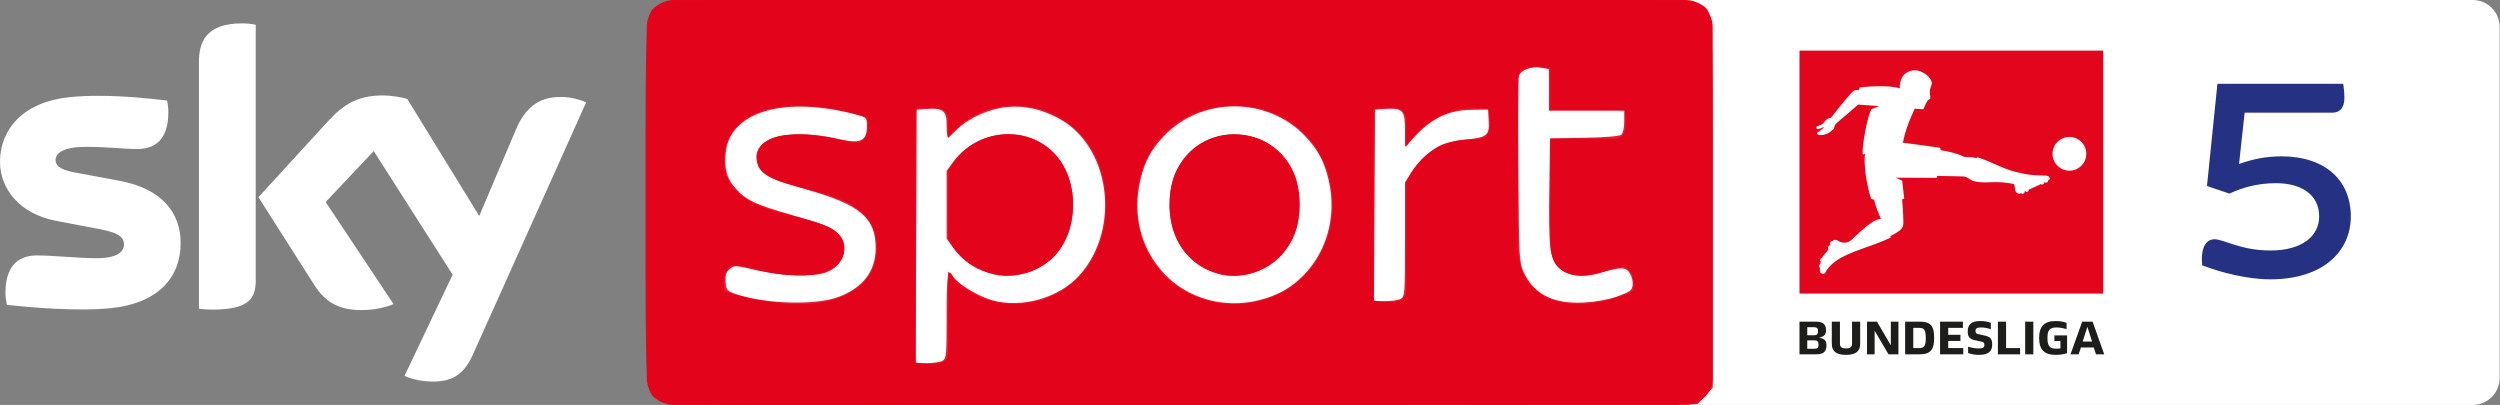 <svg viewBox="0 0 3087 500" xml:space="preserve" style="fill-rule:evenodd;clip-rule:evenodd;stroke-linejoin:round;stroke-miterlimit:2" xmlns="http://www.w3.org/2000/svg"><rect x="0" y="0" width="3087" height="500" fill="#808080" stroke="none"/><path d="M3053.26 499.996h-975.375c-18.395 0-33.308-14.913-33.308-33.308V33.308c0-18.395 14.913-33.308 33.308-33.308h975.375c18.396 0 33.309 14.913 33.309 33.308v433.38c0 18.395-14.913 33.308-33.309 33.308" style="fill:#fff;fill-rule:nonzero"/><path style="fill:#fff" d="M2181.23 20.833h457.458v458.333H2181.23z"/><path d="m2577.51 403.536-5.842 18.225h11.629l-5.787-18.225zm7.812 25.517h-15.796l-2.837 8.445h-10.009l14.405-40.325h12.85l14.345 40.325h-10.125l-2.833-8.445zm-32.879-14.871v21.929c-3.758 1.271-8.738 2.083-13.942 2.083-14.004 0-20.6-6.191-20.6-20.887 0-14.579 6.596-20.888 20.6-20.888 4.975 0 9.717.809 13.309 2.254v7.813c-3.938-1.329-8.334-2.142-12.5-2.142-8.446 0-11.109 3.417-11.109 12.963 0 9.95 2.779 13.25 10.763 13.25 1.791 0 3.583-.117 5.262-.35v-9.025h-7.462v-7h15.679zm-51.758-17.009h10.066v40.33h-10.066v-40.33zm-33.659 0h10.067v32.63h17.3v7.695h-27.367v-40.325zm-36.808 38.763v-7.867c4.858 1.617 9.2 2.2 13.479 2.2 4.629 0 6.654-1.216 6.654-4.341 0-2.721-.866-3.53-4.571-4.284l-6.712-1.387c-7-1.446-9.313-4.284-9.313-11.167 0-8.854 5.209-12.671 15.68-12.671 4.741 0 9.2.809 12.845 2.2v7.867c-4.341-1.504-8.333-2.142-12.266-2.142-4.975 0-6.654 1.334-6.654 4.459 0 2.604 1.158 3.354 4.395 4.05l6.538 1.387c7.583 1.621 9.667 4.167 9.667 11.396 0 8.625-5.325 12.558-16.205 12.558-4.741 0-9.312-.754-13.537-2.258m-34.604-38.763h28.237v7.692h-18.171v8.504h15.105v7.584h-15.105v8.85h18.575v7.695h-28.641v-40.325zm-25.442 32.63c5.904 0 7.813-3.067 7.813-12.496 0-9.375-1.909-12.442-7.813-12.442h-7.637v24.938h7.637zm-17.704-32.63h17.996c14.116 0 17.821 5.784 17.821 20.134 0 13.941-4.05 20.191-17.821 20.191h-17.996v-40.325zm-8.283 0v40.325h-12.267l-17.125-29.162v29.162h-9.375v-40.325h12.267l17.125 29.159v-29.159h9.375zm-82.28 27.192v-27.192h10.071v26.904c0 4.455 2.025 6.13 7.463 6.13 5.441 0 7.462-1.675 7.462-6.13v-26.904h10.067v27.192c0 9.487-5.496 13.829-17.529 13.829-12.034 0-17.534-4.342-17.534-13.829m-16.341 1.158c0-3.704-1.504-5.266-4.921-5.266h-9.025v10.416h9.025c3.587 0 4.921-1.508 4.921-5.15m-13.946-11.516h8.45c3.354 0 4.858-1.446 4.858-4.917 0-3.646-1.387-5.092-4.858-5.092h-8.45v10.009zm23.725 12.5c0 7.175-3.358 10.991-12.442 10.991h-20.887v-40.325h20.137c9.371 0 12.613 3.7 12.613 10.529 0 5.209-1.971 7.58-7.525 8.967l-1.042.292.929.171c6.25 1.391 8.217 3.704 8.217 9.375" style="fill:#1d1d1b;fill-rule:nonzero"/><path style="fill:#e3051b" d="M2222.02 62.5h375v300h-375z"/><path d="M2555.3 169.071c-11.504 0-20.833 9.329-20.833 20.834 0 11.508 9.329 20.833 20.833 20.833 11.508 0 20.833-9.325 20.833-20.833 0-11.505-9.325-20.834-20.833-20.834m-24.183 51.363c.208.75-.459 1.258-1.809 2.254l-.82.454.275.542c.187.346-.125.879-.7 1.162l-1.234.625c-.566.292-1.175.229-1.35-.125l-.258-.5-1.55.763.246.525c.171.358-.159.875-.742 1.141l-1.254.584c-.575.266-1.179.191-1.35-.179l-.225-.471c-4.808 2.271-10.183 4.662-15.733 7.233l.308.713c.183.354-.158.862-.725 1.133l-1.258.587c-.58.263-1.192.18-1.346-.175l-.329-.704-1.78.867.334.717c.162.362-.159.866-.746 1.141l-1.25.579c-.588.271-1.183.196-1.35-.166l-.325-.692c-2.513 1.008-5.258 1.429-7.263-2.304-.854-1.738-.895-5.713-1.554-7.842-.341-1.1-1.625-1.296-1.625-1.296-24.429-4.691-32.708.53-48.358-3.341-4.929-1.213-7.604-5.729-13.671-5.804-13.175-.392-17.129-.209-31.475-.75-.612 2.079-.696 2.529-.696 2.529l-50.412-.234 7.712 3.775 2.475 22.242s-2.037.592-2.637.663c.491 4.475.958 10.433 1.204 15.841.217 4.846.479 9.904.421 13.125-.013 1.025-.029 3.384-1.417 6.004-.917 1.725-2.512 3.13-3.775 4.092-.45.346-2.404 1.663-4.658 2.992a102.631 102.631 0 0 1-6.321 3.4c.142.629.55 1.237.717 1.733-30.659 14.8-68.663 19.858-80.967 43.404-1.425 2.725-6.421 1.304-6.567-1.625a66.706 66.706 0 0 1 .029-4.754l-.445-.021c-.4-.012-.7-.541-.671-1.183l.058-1.383c.029-.634.375-1.134.771-1.109l.525.025c.162-1.366.417-2.725.783-4.033l-.471-.167c-.37-.137-.491-.733-.283-1.333l.463-1.292c.22-.604.679-.979 1.075-.85l.45.167c2.187-5.104 6.412-7.392 8.375-12.192l-.317-.112c-.392-.146-.513-.738-.3-1.338l.462-1.3c.221-.596.692-.975 1.071-.837l.338.112c.287-.704.633-1.479 1.016-2.241l-.408-.275c-.35-.221-.346-.83 0-1.363l.754-1.158c.325-.538.871-.792 1.213-.575l.175.096.183.05c.096 0 .146-.055.25-.109.2-.221.408-.425.604-.6 2.021-1.575 4.488-1.308 6.504-.087 1.925 1.166 9.446 5.454 16.705-1.067 11.945-10.725 25.925-25.3 36.437-25.8-2.854-6.142-7.804-19.025-8.367-23.775l-3.533-.754c-1.833-3.95-6.312-22.225-7.575-35.958 0 0-1.496-14.796-.062-20-.809-.084-2.3 1.133-2.709 1.141-1.929-4.712 4.329-44.587 10.504-56.2l9.484-3.779c-.979-.117-7.834-.429-25.859-1.9-10.045 8.9-21.675 18.5-27.562 23.725-.996.725-2.683 6.433-2.683 6.433s-2.988 2.617-5.742 4.55c-3.646 2.555-12.575 4.525-14.504 1.505-.45-.759-.363-1.08.058-1.517 1.388-1.446 6.604-3.942 8.363-7.242-2.842 1.421-6.03 2.959-8.509 2.692-1.087-.063-1.646-2.721-.241-3.208 3.787-1.609 6.787-2.3 9.016-5.438 2.146-3.017 4.771-5.046 8.209-5.112 0 0 16.758-21.892 26.633-32.284 2.733-2.854 7.8-1.908 7.8-1.908l.854-3.317s33.871-4.037 49.621 1.184c-.371-9.575 3.929-22.284 18.908-22.284 7.704 0 19.029 6.813 20.546 15.075.467 2.546-1 4.234-1.779 7.446-1.342 4.875.521 10.271-.046 11.975-.446 1.388-2.017 1.279-3.379 3.171-1.475 2.058-3.096 5.842-3.096 5.842l-2.042 4.579-10.562-.759c-3.858 8.338-11.8 25.321-14.554 42.15h.008c8.292.709 45.858 6.142 45.858 6.142l.909 3.063s15.829 1.9 28.783 8.062c2.892.704 10.179-.383 14.954 1.817.317-.196 1.113-1 1.409-1.217 16.891 5.196 30.85 14.054 47.137 17.988 0 0 7.613 1.854 10.175 2.354 6.021 1.171 9.888 1.421 13.071 1.675 5.225.416 8.112.333 11.925.558 2.704.158 6.004-.292 7.071 3.642" style="fill:#fff;fill-rule:nonzero"/><path d="M831.917 0c-18.413 0-33.334 14.921-33.334 33.333v433.334c0 18.412 14.921 33.333 33.334 33.333h1249.56c18.408 0 33.334-14.921 33.334-33.333l-.001-433.334C2114.811 14.921 2099.886 0 2081.477 0H831.917z" style="fill:#e3051b;fill-rule:nonzero;fill-opacity:1"/><path d="M245.658 76.233v304.946c4.996.754 10.184 1.142 16.138 1.142 44.954 0 53.992-13.233 53.992-36.246V30.588c-5.388-1.159-11.155-1.734-16.917-1.734-45.338 0-53.213 24.171-53.213 47.379zm159.938 72.871-86.454 94.371 69.546 109.317c12.875 19.941 29.779 30.104 57.258 30.104 18.058 0 33.042-4.217 39.958-7.471l-83.771-126.012 59.367-62.9 97.408 152.662-59.366 124.854c5.958 3.063 18.058 6.704 33.237 7.092 26.129.575 40.35-9.392 50.917-32.796L723.75 126.479c-5.762-3.071-18.633-6.521-29.008-6.712-18.059-.379-42.267 3.262-57.638 40.087l-45.337 106.817-88.954-144.604c-5.767-1.734-19.796-4.217-29.975-4.217-31.509 0-48.992 11.504-67.242 31.254zM84.342 120.15C28.433 126.288 0 159.854 0 199.938c0 32.979 24.017 64.054 68.971 72.679l54.183 10.358c19.784 3.842 29.971 8.246 29.971 18.996 0 8.242-7.687 16.871-33.237 16.871-23.055 0-54.18-3.45-73.971-3.45-19.017 0-39.188 8.629-39.188 46.025 0 4.608.763 10.358 1.725 14.958 28.434 3.267 88.184 8.446 129.492 4.033 57.058-6.141 85.112-37.404 85.112-80.362 0-37.013-22.866-67.129-75.891-76.904l-51.684-9.592c-16.525-2.879-26.895-6.717-26.895-16.117 0-8.816 10.95-16.104 37.27-16.104 25.938 0 48.609 2.684 63.213 2.684 19.017 0 38.804-8.059 38.804-45.455 0-4.987-.575-9.591-1.533-14.383-20.275-2.475-52.525-5.846-84.746-5.842-12.667 0-25.329.517-37.254 1.817zM894.485 359.249c-2.946-20.613 3.433-31.413 15.212-31.413 11.292 0 38.779 12.271 77.063 12.271 40.25 0 55.462-14.233 55.462-32.883 0-13.254-5.887-25.034-42.212-34.85l-41.721-11.292c-46.138-12.267-64.296-35.337-64.296-63.804 0-35.338 27.979-66.754 91.292-66.754 28.47 0 63.808 6.383 85.404 14.729 3.925 20.121-2.454 30.921-14.725 30.921-10.796 0-35.338-10.309-70.188-10.309-37.3 0-51.046 12.759-51.046 29.446 0 11.784 5.4 22.579 38.78 31.909l42.7 11.779c47.608 13.25 66.75 35.337 66.75 66.75 0 36.812-28.467 69.7-97.184 69.7-30.433 0-68.225-7.367-91.291-16.2M1324.99 252.743c0-51.538-34.359-86.88-80.496-86.88-31.413 0-60.375 18.163-73.625 44.667v84.913c13.25 26.504 42.212 44.666 73.625 44.666 46.137 0 80.496-35.341 80.496-87.366m40.737 0c0 77.058-53.991 122.704-113.383 122.704-35.338 0-64.296-16.688-81.475-40.246v99.146c0 9.325-5.396 15.212-21.104 15.212-7.85 0-15.217-.979-19.142-1.958V134.947c3.925-.988 11.292-1.967 19.142-1.967 15.708 0 21.104 5.892 21.104 15.213v22.579c17.179-23.559 46.137-40.246 81.475-40.246 59.392 0 113.383 45.646 113.383 122.217M1604.66 252.743c0-53.992-36.325-86.88-80.496-86.88-43.687 0-80.008 32.888-80.008 86.88 0 53.5 36.321 87.366 80.008 87.366 44.171 0 80.496-33.866 80.496-87.366m-201.242 0c0-70.192 51.538-122.217 120.746-122.217 69.696 0 121.229 52.025 121.229 122.217 0 69.695-51.533 122.704-121.229 122.704-69.208 0-120.746-53.009-120.746-122.704M1840.01 152.613c0 16.2-6.867 19.633-23.559 19.633-33.866 0-62.333 15.704-80 52.517v133.012c0 9.821-5.4 15.221-21.6 15.221-6.87 0-14.725-.983-18.654-1.967V134.946c3.929-.988 11.784-1.967 18.654-1.967 16.2 0 21.6 5.892 21.6 15.213v32.887c23.067-34.846 57.913-52.512 101.596-46.625.492 3.434 1.963 10.796 1.963 18.159M2016.51 359.249c-20.616 9.816-44.179 16.2-67.737 16.2-46.625 0-74.604-27.488-74.604-73.134V99.607c0-10.308 5.891-17.183 21.595-17.183 6.875 0 14.73 1.475 18.655 2.454v51.046h91.783c.492 3.437 1.471 10.308 1.471 16.2 0 14.233-5.888 19.141-14.721 19.141h-78.533V299.37c0 27.487 12.762 40.737 38.775 40.737 23.558 0 36.812-10.304 48.1-10.304 11.779 0 17.67 9.812 15.216 29.446" style="fill:#fff;fill-rule:nonzero"/><path style="opacity:.9;fill:#e3051b;fill-opacity:1;stroke-width:2.734" d="M1229.058 339.241c-22.947-5.208-39.035-15.605-52.138-33.694l-8.016-11.065v-83.517l8.972-11.764c32.245-42.275 95.133-45.11 127.596-5.754 26.518 32.15 25.902 88.566-1.314 120.362-16.922 19.77-50.278 31.066-75.1 25.432zM1507.228 338.94c-38.427-9.539-62.775-42.128-62.999-84.324-.144-27.339 6.144-45.733 21.456-62.764 40.123-44.626 114.985-29.2 134.206 27.655 6.544 19.356 6.347 48.541-.455 67.36-13.495 37.336-55.655 61.146-92.208 52.073z"/><path style="opacity:.9;fill:#e3051b;fill-opacity:1;stroke-width:2.734" d="M813.967 494.844c-17.529-10.706-16.925-1.973-16.925-244.658 0-242.685-.604-233.96 16.925-244.647C822.976.046 825.938.02 1456.948.01 2038.894 0 2091.5.367 2098.45 4.472c17.413 10.287 16.514-3.154 16.514 246.86V478.58l-9.36 10.213-9.36 10.214-636.613.683c-634.694.681-636.64.667-645.664-4.845zm349.648-49.253c4.95-2.65 5.289-6.232 5.289-56.053 0-51.422 1.474-60.326 7.977-48.176 4.501 8.412 30.67 24.416 47.94 29.32 36.796 10.45 83.309-2.863 108.343-31.009 51.638-58.057 37.592-160.205-26.669-193.94-21.576-11.327-41.407-15.579-63.18-13.546-21.605 2.018-47.067 13.395-61.288 27.385-5.565 5.474-10.794 9.953-11.62 9.953-.827 0-1.503-6.724-1.503-14.942 0-17.846-4.185-21.342-24.018-20.066l-12.895.83-.706 156.537-.706 156.538h13.874c7.63 0 16.253-1.274 19.162-2.83zm-127.783-79.106c30.176-11.583 45.455-31.833 45.455-60.246 0-37.434-19.202-53.58-86.155-72.446-40.514-11.416-54.285-18.204-58.738-28.955-13.797-33.308 33.197-48.5 101.403-32.782 24.8 5.716 32.673 1.79 32.673-16.292 0-10.195-.482-10.768-11.62-13.795-89.123-24.221-157.833-4.543-162.748 46.61-1.951 20.312 1.308 31.996 12.33 44.196 13.256 14.673 23.916 19.687 69.83 32.843 44.383 12.718 51.123 15.691 59.415 26.212 11.802 14.971 2.211 37.796-18.877 44.922-16.02 5.414-53.214 4.056-84.353-3.08-27.333-6.263-28.155-6.296-33.625-1.346-4.213 3.813-5.405 7.764-4.793 15.893.746 9.913 1.73 11.137 11.751 14.617 36.691 12.738 99.693 14.533 128.052 3.649zm519.481 4.023c20.405-5.315 34.98-12.888 48.928-25.424 33.317-29.942 47.17-76.89 36.297-123.01-5.42-22.993-12.956-37.033-28.953-53.948-46.393-49.054-128.057-49.054-174.45 0-15.997 16.915-23.532 30.955-28.953 53.948-10.066 42.694.196 83.921 28.632 115.035 28.84 31.556 75.3 44.65 118.5 33.399zm442.077-4.61c15.615-5.581 17.88-7.286 18.655-14.042.485-4.23-1.176-10.832-3.692-14.673-5.101-7.784-10.345-7.722-39.571.474-20.82 5.838-37.088 3.128-48.257-8.039-11.042-11.039-12.49-23.94-11.365-101.306l.835-57.42 42.19-.757c25.43-.457 43.624-1.947 45.799-3.753 2.087-1.731 3.609-8.621 3.609-16.331v-13.337h-92.966V85.37l-9.073-1.702c-12.185-2.286-26.124 2.856-28 10.33-.822 3.275-1.122 56.368-.667 117.984.795 107.534 1.06 112.523 6.624 124.333 12.926 27.436 36.786 39.294 74.865 37.207 14.5-.795 29.925-3.663 41.014-7.626zm-267.78 3.133c5.02-2.686 5.29-6.427 5.29-73.29v-70.46l7.723-12.156c9.367-14.743 25.364-29.16 38.56-34.752 5.373-2.277 18.672-5.034 29.554-6.127 25.404-2.551 28.547-5.177 27.51-22.985l-.812-13.914-21.113.324c-26.906.414-46.63 9.422-67.068 30.63l-14.354 14.896v-20.778c0-24.306-2.75-27.27-24.018-25.902l-12.895.83-.713 118.257-.712 118.258h13.88c7.634 0 16.26-1.274 19.169-2.83z"/><path d="M2902.793 267.248c0 43.042-34.134 77.671-99.434 77.671-29.187 0-62.333-8.909-84.1-17.317-1.978-20.775 3.955-32.154 15.334-32.154s32.158 13.85 68.767 13.85c40.07 0 60.35-18.304 60.35-42.05 0-25.229-19.789-41.058-53.426-41.058-23.746 0-42.546 5.933-57.388 12.858l-27.704-9.396 12.867-126.15h155.333c.497 2.967 1.489 10.388 1.489 17.313 0 13.854-6.93 18.308-14.847 18.308h-108.338l-6.925 63.321c15.83-5.442 31.663-9.4 52.438-9.4 53.921 0 85.583 29.68 85.583 74.204" style="clip-rule:evenodd;fill:#253183;fill-rule:nonzero;stroke-linejoin:round;stroke-miterlimit:2"/></svg>